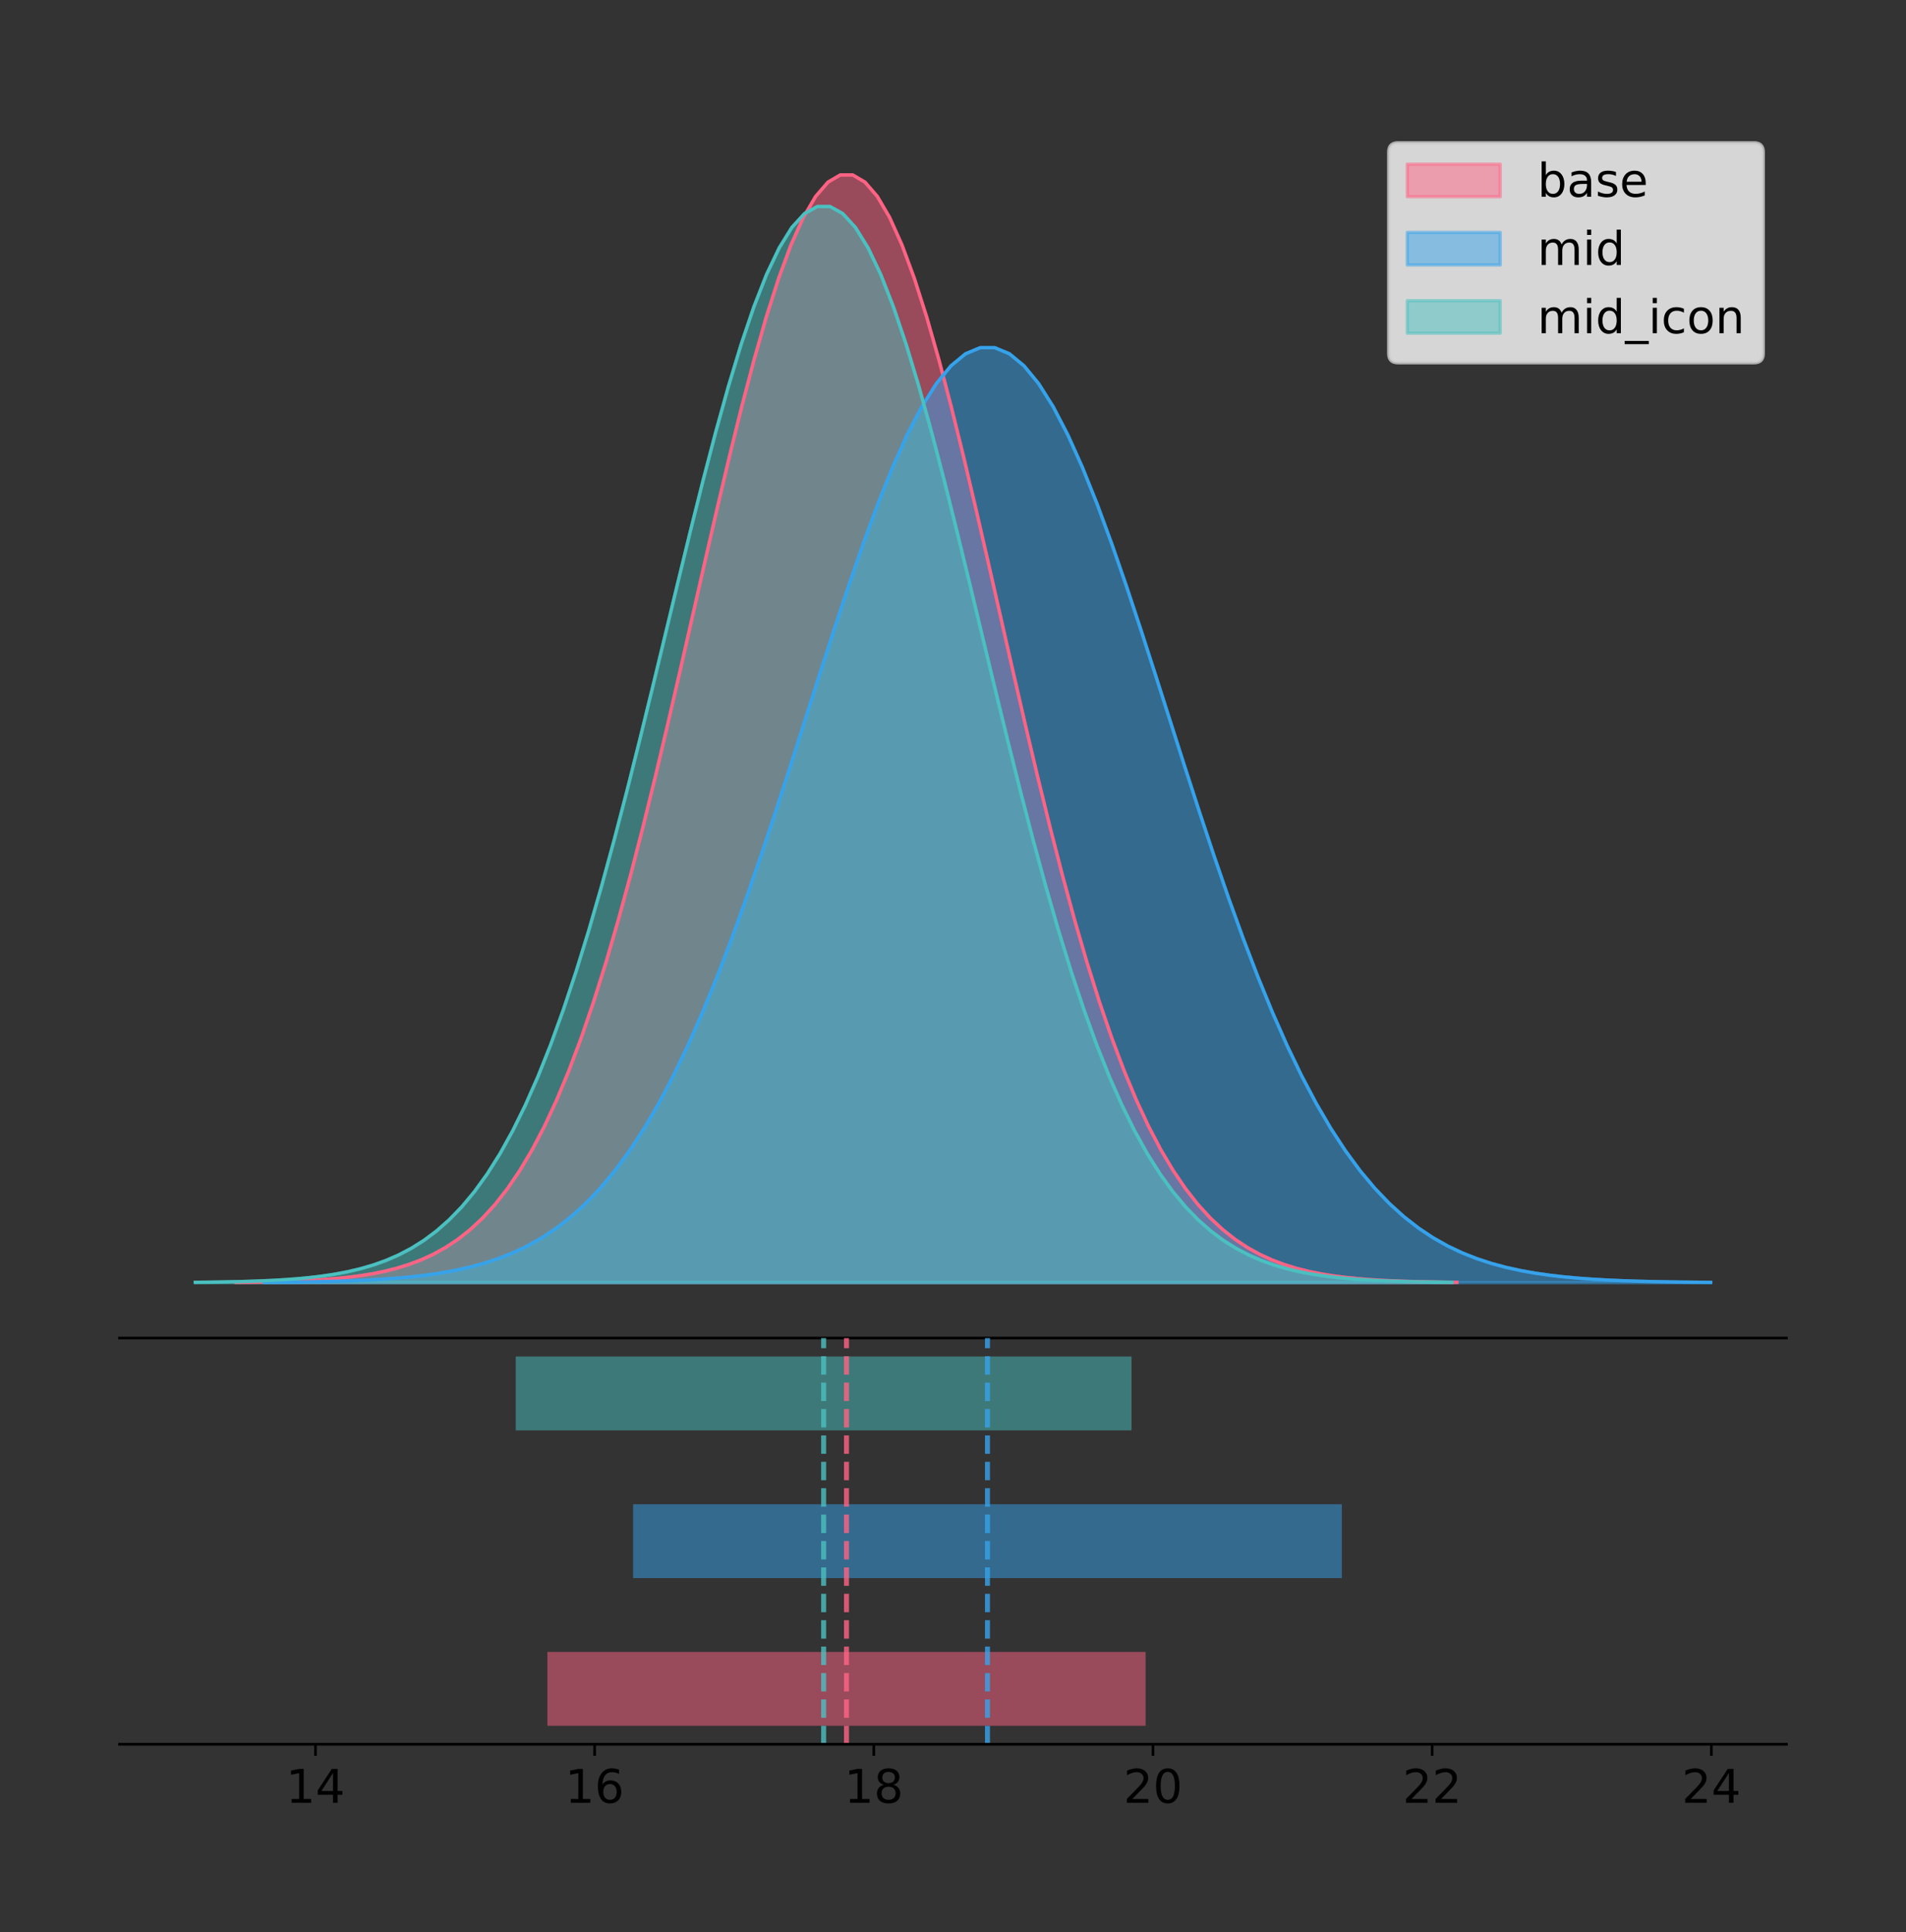 <?xml version="1.0" encoding="utf-8" standalone="no"?>
<!DOCTYPE svg PUBLIC "-//W3C//DTD SVG 1.1//EN"
  "http://www.w3.org/Graphics/SVG/1.1/DTD/svg11.dtd">
<!-- Created with matplotlib (https://matplotlib.org/) -->
<svg height="581.789pt" version="1.1" viewBox="0 0 574.2 581.789" width="574.2pt" xmlns="http://www.w3.org/2000/svg" xmlns:xlink="http://www.w3.org/1999/xlink">
 <rect x="0" y="0" width="574.2" height="581.789" fill="#333333" stroke="none"/>
 <defs>
  <style type="text/css">
*{stroke-linecap:butt;stroke-linejoin:round;}
  </style>
 </defs>
 <g id="figure_1">
  <g id="patch_1">
   <path d="M 0 581.789 
L 574.2 581.789 
L 574.2 0 
L 0 0 
z
" style="fill:none;"/>
  </g>
  <g id="axes_1">
   <g id="patch_2">
    <path d="M 36 402.93 
L 538.2 402.93 
L 538.2 36 
L 36 36 
z
" style="fill:none;"/>
   </g>
   <g id="PolyCollection_1">
    <defs>
     <path d="M 71.105 -195.538 
L 71.105 -195.65 
L 74.82 -195.692 
L 78.536 -195.749 
L 82.251 -195.825 
L 85.966 -195.925 
L 89.682 -196.058 
L 93.397 -196.23 
L 97.112 -196.455 
L 100.827 -196.744 
L 104.543 -197.115 
L 108.258 -197.585 
L 111.973 -198.179 
L 115.688 -198.923 
L 119.404 -199.848 
L 123.119 -200.99 
L 126.834 -202.39 
L 130.549 -204.093 
L 134.265 -206.151 
L 137.98 -208.617 
L 141.695 -211.552 
L 145.41 -215.017 
L 149.126 -219.078 
L 152.841 -223.801 
L 156.556 -229.25 
L 160.271 -235.488 
L 163.987 -242.572 
L 167.702 -250.552 
L 171.417 -259.468 
L 175.133 -269.344 
L 178.848 -280.192 
L 182.563 -292.002 
L 186.278 -304.744 
L 189.994 -318.365 
L 193.709 -332.786 
L 197.424 -347.901 
L 201.139 -363.58 
L 204.855 -379.667 
L 208.57 -395.98 
L 212.285 -412.318 
L 216 -428.462 
L 219.716 -444.18 
L 223.431 -459.23 
L 227.146 -473.372 
L 230.861 -486.366 
L 234.577 -497.987 
L 238.292 -508.025 
L 242.007 -516.294 
L 245.722 -522.64 
L 249.438 -526.94 
L 253.153 -529.111 
L 256.868 -529.111 
L 260.584 -526.94 
L 264.299 -522.64 
L 268.014 -516.294 
L 271.729 -508.025 
L 275.445 -497.987 
L 279.16 -486.366 
L 282.875 -473.372 
L 286.59 -459.23 
L 290.306 -444.18 
L 294.021 -428.462 
L 297.736 -412.318 
L 301.451 -395.98 
L 305.167 -379.667 
L 308.882 -363.58 
L 312.597 -347.901 
L 316.312 -332.786 
L 320.028 -318.365 
L 323.743 -304.744 
L 327.458 -292.002 
L 331.174 -280.192 
L 334.889 -269.344 
L 338.604 -259.468 
L 342.319 -250.552 
L 346.035 -242.572 
L 349.75 -235.488 
L 353.465 -229.25 
L 357.18 -223.801 
L 360.896 -219.078 
L 364.611 -215.017 
L 368.326 -211.552 
L 372.041 -208.617 
L 375.757 -206.151 
L 379.472 -204.093 
L 383.187 -202.39 
L 386.902 -200.99 
L 390.618 -199.848 
L 394.333 -198.923 
L 398.048 -198.179 
L 401.763 -197.585 
L 405.479 -197.115 
L 409.194 -196.744 
L 412.909 -196.455 
L 416.625 -196.23 
L 420.34 -196.058 
L 424.055 -195.925 
L 427.77 -195.825 
L 431.486 -195.749 
L 435.201 -195.692 
L 438.916 -195.65 
L 438.916 -195.538 
L 438.916 -195.538 
L 435.201 -195.538 
L 431.486 -195.538 
L 427.77 -195.538 
L 424.055 -195.538 
L 420.34 -195.538 
L 416.625 -195.538 
L 412.909 -195.538 
L 409.194 -195.538 
L 405.479 -195.538 
L 401.763 -195.538 
L 398.048 -195.538 
L 394.333 -195.538 
L 390.618 -195.538 
L 386.902 -195.538 
L 383.187 -195.538 
L 379.472 -195.538 
L 375.757 -195.538 
L 372.041 -195.538 
L 368.326 -195.538 
L 364.611 -195.538 
L 360.896 -195.538 
L 357.18 -195.538 
L 353.465 -195.538 
L 349.75 -195.538 
L 346.035 -195.538 
L 342.319 -195.538 
L 338.604 -195.538 
L 334.889 -195.538 
L 331.174 -195.538 
L 327.458 -195.538 
L 323.743 -195.538 
L 320.028 -195.538 
L 316.312 -195.538 
L 312.597 -195.538 
L 308.882 -195.538 
L 305.167 -195.538 
L 301.451 -195.538 
L 297.736 -195.538 
L 294.021 -195.538 
L 290.306 -195.538 
L 286.59 -195.538 
L 282.875 -195.538 
L 279.16 -195.538 
L 275.445 -195.538 
L 271.729 -195.538 
L 268.014 -195.538 
L 264.299 -195.538 
L 260.584 -195.538 
L 256.868 -195.538 
L 253.153 -195.538 
L 249.438 -195.538 
L 245.722 -195.538 
L 242.007 -195.538 
L 238.292 -195.538 
L 234.577 -195.538 
L 230.861 -195.538 
L 227.146 -195.538 
L 223.431 -195.538 
L 219.716 -195.538 
L 216 -195.538 
L 212.285 -195.538 
L 208.57 -195.538 
L 204.855 -195.538 
L 201.139 -195.538 
L 197.424 -195.538 
L 193.709 -195.538 
L 189.994 -195.538 
L 186.278 -195.538 
L 182.563 -195.538 
L 178.848 -195.538 
L 175.133 -195.538 
L 171.417 -195.538 
L 167.702 -195.538 
L 163.987 -195.538 
L 160.271 -195.538 
L 156.556 -195.538 
L 152.841 -195.538 
L 149.126 -195.538 
L 145.41 -195.538 
L 141.695 -195.538 
L 137.98 -195.538 
L 134.265 -195.538 
L 130.549 -195.538 
L 126.834 -195.538 
L 123.119 -195.538 
L 119.404 -195.538 
L 115.688 -195.538 
L 111.973 -195.538 
L 108.258 -195.538 
L 104.543 -195.538 
L 100.827 -195.538 
L 97.112 -195.538 
L 93.397 -195.538 
L 89.682 -195.538 
L 85.966 -195.538 
L 82.251 -195.538 
L 78.536 -195.538 
L 74.82 -195.538 
L 71.105 -195.538 
z
" id="mda23d9e3b0" style="stroke:#ff6384;stroke-opacity:0.5;"/>
    </defs>
    <g clip-path="url(#pdf42631c71)">
     <use style="fill:#ff6384;fill-opacity:0.5;stroke:#ff6384;stroke-opacity:0.5;" x="0" xlink:href="#mda23d9e3b0" y="581.789"/>
    </g>
   </g>
   <g id="PolyCollection_2">
    <defs>
     <path d="M 79.604 -195.538 
L 79.604 -195.633 
L 84.006 -195.668 
L 88.407 -195.716 
L 92.809 -195.78 
L 97.211 -195.865 
L 101.612 -195.977 
L 106.014 -196.123 
L 110.416 -196.312 
L 114.818 -196.556 
L 119.219 -196.869 
L 123.621 -197.266 
L 128.023 -197.767 
L 132.424 -198.395 
L 136.826 -199.176 
L 141.228 -200.14 
L 145.629 -201.321 
L 150.031 -202.759 
L 154.433 -204.496 
L 158.835 -206.577 
L 163.236 -209.054 
L 167.638 -211.979 
L 172.04 -215.407 
L 176.441 -219.393 
L 180.843 -223.993 
L 185.245 -229.258 
L 189.647 -235.237 
L 194.048 -241.973 
L 198.45 -249.498 
L 202.852 -257.834 
L 207.253 -266.99 
L 211.655 -276.959 
L 216.057 -287.714 
L 220.458 -299.21 
L 224.86 -311.382 
L 229.262 -324.14 
L 233.664 -337.374 
L 238.065 -350.952 
L 242.467 -364.721 
L 246.869 -378.512 
L 251.27 -392.138 
L 255.672 -405.404 
L 260.074 -418.108 
L 264.476 -430.044 
L 268.877 -441.011 
L 273.279 -450.82 
L 277.681 -459.292 
L 282.082 -466.272 
L 286.484 -471.628 
L 290.886 -475.258 
L 295.287 -477.09 
L 299.689 -477.09 
L 304.091 -475.258 
L 308.493 -471.628 
L 312.894 -466.272 
L 317.296 -459.292 
L 321.698 -450.82 
L 326.099 -441.011 
L 330.501 -430.044 
L 334.903 -418.108 
L 339.305 -405.404 
L 343.706 -392.138 
L 348.108 -378.512 
L 352.51 -364.721 
L 356.911 -350.952 
L 361.313 -337.374 
L 365.715 -324.14 
L 370.116 -311.382 
L 374.518 -299.21 
L 378.92 -287.714 
L 383.322 -276.959 
L 387.723 -266.99 
L 392.125 -257.834 
L 396.527 -249.498 
L 400.928 -241.973 
L 405.33 -235.237 
L 409.732 -229.258 
L 414.133 -223.993 
L 418.535 -219.393 
L 422.937 -215.407 
L 427.339 -211.979 
L 431.74 -209.054 
L 436.142 -206.577 
L 440.544 -204.496 
L 444.945 -202.759 
L 449.347 -201.321 
L 453.749 -200.14 
L 458.151 -199.176 
L 462.552 -198.395 
L 466.954 -197.767 
L 471.356 -197.266 
L 475.757 -196.869 
L 480.159 -196.556 
L 484.561 -196.312 
L 488.962 -196.123 
L 493.364 -195.977 
L 497.766 -195.865 
L 502.168 -195.78 
L 506.569 -195.716 
L 510.971 -195.668 
L 515.373 -195.633 
L 515.373 -195.538 
L 515.373 -195.538 
L 510.971 -195.538 
L 506.569 -195.538 
L 502.168 -195.538 
L 497.766 -195.538 
L 493.364 -195.538 
L 488.962 -195.538 
L 484.561 -195.538 
L 480.159 -195.538 
L 475.757 -195.538 
L 471.356 -195.538 
L 466.954 -195.538 
L 462.552 -195.538 
L 458.151 -195.538 
L 453.749 -195.538 
L 449.347 -195.538 
L 444.945 -195.538 
L 440.544 -195.538 
L 436.142 -195.538 
L 431.74 -195.538 
L 427.339 -195.538 
L 422.937 -195.538 
L 418.535 -195.538 
L 414.133 -195.538 
L 409.732 -195.538 
L 405.33 -195.538 
L 400.928 -195.538 
L 396.527 -195.538 
L 392.125 -195.538 
L 387.723 -195.538 
L 383.322 -195.538 
L 378.92 -195.538 
L 374.518 -195.538 
L 370.116 -195.538 
L 365.715 -195.538 
L 361.313 -195.538 
L 356.911 -195.538 
L 352.51 -195.538 
L 348.108 -195.538 
L 343.706 -195.538 
L 339.305 -195.538 
L 334.903 -195.538 
L 330.501 -195.538 
L 326.099 -195.538 
L 321.698 -195.538 
L 317.296 -195.538 
L 312.894 -195.538 
L 308.493 -195.538 
L 304.091 -195.538 
L 299.689 -195.538 
L 295.287 -195.538 
L 290.886 -195.538 
L 286.484 -195.538 
L 282.082 -195.538 
L 277.681 -195.538 
L 273.279 -195.538 
L 268.877 -195.538 
L 264.476 -195.538 
L 260.074 -195.538 
L 255.672 -195.538 
L 251.27 -195.538 
L 246.869 -195.538 
L 242.467 -195.538 
L 238.065 -195.538 
L 233.664 -195.538 
L 229.262 -195.538 
L 224.86 -195.538 
L 220.458 -195.538 
L 216.057 -195.538 
L 211.655 -195.538 
L 207.253 -195.538 
L 202.852 -195.538 
L 198.45 -195.538 
L 194.048 -195.538 
L 189.647 -195.538 
L 185.245 -195.538 
L 180.843 -195.538 
L 176.441 -195.538 
L 172.04 -195.538 
L 167.638 -195.538 
L 163.236 -195.538 
L 158.835 -195.538 
L 154.433 -195.538 
L 150.031 -195.538 
L 145.629 -195.538 
L 141.228 -195.538 
L 136.826 -195.538 
L 132.424 -195.538 
L 128.023 -195.538 
L 123.621 -195.538 
L 119.219 -195.538 
L 114.818 -195.538 
L 110.416 -195.538 
L 106.014 -195.538 
L 101.612 -195.538 
L 97.211 -195.538 
L 92.809 -195.538 
L 88.407 -195.538 
L 84.006 -195.538 
L 79.604 -195.538 
z
" id="mbbb998994c" style="stroke:#36a2eb;stroke-opacity:0.5;"/>
    </defs>
    <g clip-path="url(#pdf42631c71)">
     <use style="fill:#36a2eb;fill-opacity:0.5;stroke:#36a2eb;stroke-opacity:0.5;" x="0" xlink:href="#mbbb998994c" y="581.789"/>
    </g>
   </g>
   <g id="PolyCollection_3">
    <defs>
     <path d="M 58.827 -195.538 
L 58.827 -195.647 
L 62.652 -195.688 
L 66.476 -195.743 
L 70.3 -195.817 
L 74.125 -195.914 
L 77.949 -196.043 
L 81.773 -196.211 
L 85.597 -196.429 
L 89.422 -196.71 
L 93.246 -197.07 
L 97.07 -197.527 
L 100.895 -198.104 
L 104.719 -198.826 
L 108.543 -199.725 
L 112.368 -200.835 
L 116.192 -202.195 
L 120.016 -203.849 
L 123.841 -205.848 
L 127.665 -208.244 
L 131.489 -211.095 
L 135.314 -214.462 
L 139.138 -218.407 
L 142.962 -222.995 
L 146.786 -228.289 
L 150.611 -234.349 
L 154.435 -241.231 
L 158.259 -248.984 
L 162.084 -257.645 
L 165.908 -267.24 
L 169.732 -277.778 
L 173.557 -289.251 
L 177.381 -301.63 
L 181.205 -314.863 
L 185.03 -328.872 
L 188.854 -343.557 
L 192.678 -358.789 
L 196.503 -374.416 
L 200.327 -390.264 
L 204.151 -406.137 
L 207.976 -421.82 
L 211.8 -437.09 
L 215.624 -451.711 
L 219.448 -465.449 
L 223.273 -478.073 
L 227.097 -489.362 
L 230.921 -499.114 
L 234.746 -507.148 
L 238.57 -513.312 
L 242.394 -517.49 
L 246.219 -519.599 
L 250.043 -519.599 
L 253.867 -517.49 
L 257.692 -513.312 
L 261.516 -507.148 
L 265.34 -499.114 
L 269.165 -489.362 
L 272.989 -478.073 
L 276.813 -465.449 
L 280.637 -451.711 
L 284.462 -437.09 
L 288.286 -421.82 
L 292.11 -406.137 
L 295.935 -390.264 
L 299.759 -374.416 
L 303.583 -358.789 
L 307.408 -343.557 
L 311.232 -328.872 
L 315.056 -314.863 
L 318.881 -301.63 
L 322.705 -289.251 
L 326.529 -277.778 
L 330.354 -267.24 
L 334.178 -257.645 
L 338.002 -248.984 
L 341.826 -241.231 
L 345.651 -234.349 
L 349.475 -228.289 
L 353.299 -222.995 
L 357.124 -218.407 
L 360.948 -214.462 
L 364.772 -211.095 
L 368.597 -208.244 
L 372.421 -205.848 
L 376.245 -203.849 
L 380.07 -202.195 
L 383.894 -200.835 
L 387.718 -199.725 
L 391.543 -198.826 
L 395.367 -198.104 
L 399.191 -197.527 
L 403.015 -197.07 
L 406.84 -196.71 
L 410.664 -196.429 
L 414.488 -196.211 
L 418.313 -196.043 
L 422.137 -195.914 
L 425.961 -195.817 
L 429.786 -195.743 
L 433.61 -195.688 
L 437.434 -195.647 
L 437.434 -195.538 
L 437.434 -195.538 
L 433.61 -195.538 
L 429.786 -195.538 
L 425.961 -195.538 
L 422.137 -195.538 
L 418.313 -195.538 
L 414.488 -195.538 
L 410.664 -195.538 
L 406.84 -195.538 
L 403.015 -195.538 
L 399.191 -195.538 
L 395.367 -195.538 
L 391.543 -195.538 
L 387.718 -195.538 
L 383.894 -195.538 
L 380.07 -195.538 
L 376.245 -195.538 
L 372.421 -195.538 
L 368.597 -195.538 
L 364.772 -195.538 
L 360.948 -195.538 
L 357.124 -195.538 
L 353.299 -195.538 
L 349.475 -195.538 
L 345.651 -195.538 
L 341.826 -195.538 
L 338.002 -195.538 
L 334.178 -195.538 
L 330.354 -195.538 
L 326.529 -195.538 
L 322.705 -195.538 
L 318.881 -195.538 
L 315.056 -195.538 
L 311.232 -195.538 
L 307.408 -195.538 
L 303.583 -195.538 
L 299.759 -195.538 
L 295.935 -195.538 
L 292.11 -195.538 
L 288.286 -195.538 
L 284.462 -195.538 
L 280.637 -195.538 
L 276.813 -195.538 
L 272.989 -195.538 
L 269.165 -195.538 
L 265.34 -195.538 
L 261.516 -195.538 
L 257.692 -195.538 
L 253.867 -195.538 
L 250.043 -195.538 
L 246.219 -195.538 
L 242.394 -195.538 
L 238.57 -195.538 
L 234.746 -195.538 
L 230.921 -195.538 
L 227.097 -195.538 
L 223.273 -195.538 
L 219.448 -195.538 
L 215.624 -195.538 
L 211.8 -195.538 
L 207.976 -195.538 
L 204.151 -195.538 
L 200.327 -195.538 
L 196.503 -195.538 
L 192.678 -195.538 
L 188.854 -195.538 
L 185.03 -195.538 
L 181.205 -195.538 
L 177.381 -195.538 
L 173.557 -195.538 
L 169.732 -195.538 
L 165.908 -195.538 
L 162.084 -195.538 
L 158.259 -195.538 
L 154.435 -195.538 
L 150.611 -195.538 
L 146.786 -195.538 
L 142.962 -195.538 
L 139.138 -195.538 
L 135.314 -195.538 
L 131.489 -195.538 
L 127.665 -195.538 
L 123.841 -195.538 
L 120.016 -195.538 
L 116.192 -195.538 
L 112.368 -195.538 
L 108.543 -195.538 
L 104.719 -195.538 
L 100.895 -195.538 
L 97.07 -195.538 
L 93.246 -195.538 
L 89.422 -195.538 
L 85.597 -195.538 
L 81.773 -195.538 
L 77.949 -195.538 
L 74.125 -195.538 
L 70.3 -195.538 
L 66.476 -195.538 
L 62.652 -195.538 
L 58.827 -195.538 
z
" id="md6eb151d54" style="stroke:#4bc0c0;stroke-opacity:0.5;"/>
    </defs>
    <g clip-path="url(#pdf42631c71)">
     <use style="fill:#4bc0c0;fill-opacity:0.5;stroke:#4bc0c0;stroke-opacity:0.5;" x="0" xlink:href="#md6eb151d54" y="581.789"/>
    </g>
   </g>
   <g id="line2d_1">
    <path clip-path="url(#pdf42631c71)" d="M 71.105 386.139 
L 74.82 386.097 
L 78.536 386.04 
L 82.251 385.965 
L 85.966 385.864 
L 89.682 385.732 
L 93.397 385.559 
L 97.112 385.334 
L 100.827 385.045 
L 104.543 384.675 
L 108.258 384.204 
L 111.973 383.61 
L 115.688 382.867 
L 119.404 381.941 
L 123.119 380.799 
L 126.834 379.399 
L 130.549 377.696 
L 134.265 375.639 
L 137.98 373.172 
L 141.695 370.238 
L 145.41 366.772 
L 149.126 362.711 
L 152.841 357.989 
L 156.556 352.539 
L 160.271 346.301 
L 163.987 339.217 
L 167.702 331.237 
L 171.417 322.322 
L 175.133 312.445 
L 178.848 301.597 
L 182.563 289.787 
L 186.278 277.045 
L 189.994 263.424 
L 193.709 249.004 
L 197.424 233.888 
L 201.139 218.209 
L 204.855 202.123 
L 208.57 185.809 
L 212.285 169.471 
L 216 153.327 
L 219.716 137.61 
L 223.431 122.559 
L 227.146 108.418 
L 230.861 95.423 
L 234.577 83.803 
L 238.292 73.765 
L 242.007 65.495 
L 245.722 59.15 
L 249.438 54.85 
L 253.153 52.679 
L 256.868 52.679 
L 260.584 54.85 
L 264.299 59.15 
L 268.014 65.495 
L 271.729 73.765 
L 275.445 83.803 
L 279.16 95.423 
L 282.875 108.418 
L 286.59 122.559 
L 290.306 137.61 
L 294.021 153.327 
L 297.736 169.471 
L 301.451 185.809 
L 305.167 202.123 
L 308.882 218.209 
L 312.597 233.888 
L 316.312 249.004 
L 320.028 263.424 
L 323.743 277.045 
L 327.458 289.787 
L 331.174 301.597 
L 334.889 312.445 
L 338.604 322.322 
L 342.319 331.237 
L 346.035 339.217 
L 349.75 346.301 
L 353.465 352.539 
L 357.18 357.989 
L 360.896 362.711 
L 364.611 366.772 
L 368.326 370.238 
L 372.041 373.172 
L 375.757 375.639 
L 379.472 377.696 
L 383.187 379.399 
L 386.902 380.799 
L 390.618 381.941 
L 394.333 382.867 
L 398.048 383.61 
L 401.763 384.204 
L 405.479 384.675 
L 409.194 385.045 
L 412.909 385.334 
L 416.625 385.559 
L 420.34 385.732 
L 424.055 385.864 
L 427.77 385.965 
L 431.486 386.04 
L 435.201 386.097 
L 438.916 386.139 
" style="fill:none;stroke:#ff6384;stroke-linecap:square;"/>
   </g>
   <g id="line2d_2">
    <path clip-path="url(#pdf42631c71)" d="M 79.604 386.157 
L 84.006 386.121 
L 88.407 386.073 
L 92.809 386.009 
L 97.211 385.924 
L 101.612 385.813 
L 106.014 385.667 
L 110.416 385.477 
L 114.818 385.233 
L 119.219 384.921 
L 123.621 384.523 
L 128.023 384.022 
L 132.424 383.394 
L 136.826 382.614 
L 141.228 381.65 
L 145.629 380.468 
L 150.031 379.03 
L 154.433 377.294 
L 158.835 375.212 
L 163.236 372.735 
L 167.638 369.81 
L 172.04 366.382 
L 176.441 362.396 
L 180.843 357.797 
L 185.245 352.532 
L 189.647 346.552 
L 194.048 339.816 
L 198.45 332.291 
L 202.852 323.955 
L 207.253 314.799 
L 211.655 304.831 
L 216.057 294.076 
L 220.458 282.579 
L 224.86 270.407 
L 229.262 257.649 
L 233.664 244.415 
L 238.065 230.837 
L 242.467 217.068 
L 246.869 203.278 
L 251.27 189.651 
L 255.672 176.385 
L 260.074 163.682 
L 264.476 151.746 
L 268.877 140.778 
L 273.279 130.969 
L 277.681 122.497 
L 282.082 115.517 
L 286.484 110.161 
L 290.886 106.532 
L 295.287 104.699 
L 299.689 104.699 
L 304.091 106.532 
L 308.493 110.161 
L 312.894 115.517 
L 317.296 122.497 
L 321.698 130.969 
L 326.099 140.778 
L 330.501 151.746 
L 334.903 163.682 
L 339.305 176.385 
L 343.706 189.651 
L 348.108 203.278 
L 352.51 217.068 
L 356.911 230.837 
L 361.313 244.415 
L 365.715 257.649 
L 370.116 270.407 
L 374.518 282.579 
L 378.92 294.076 
L 383.322 304.831 
L 387.723 314.799 
L 392.125 323.955 
L 396.527 332.291 
L 400.928 339.816 
L 405.33 346.552 
L 409.732 352.532 
L 414.133 357.797 
L 418.535 362.396 
L 422.937 366.382 
L 427.339 369.81 
L 431.74 372.735 
L 436.142 375.212 
L 440.544 377.294 
L 444.945 379.03 
L 449.347 380.468 
L 453.749 381.65 
L 458.151 382.614 
L 462.552 383.394 
L 466.954 384.022 
L 471.356 384.523 
L 475.757 384.921 
L 480.159 385.233 
L 484.561 385.477 
L 488.962 385.667 
L 493.364 385.813 
L 497.766 385.924 
L 502.168 386.009 
L 506.569 386.073 
L 510.971 386.121 
L 515.373 386.157 
" style="fill:none;stroke:#36a2eb;stroke-linecap:square;"/>
   </g>
   <g id="line2d_3">
    <path clip-path="url(#pdf42631c71)" d="M 58.827 386.143 
L 62.652 386.102 
L 66.476 386.046 
L 70.3 385.973 
L 74.125 385.875 
L 77.949 385.747 
L 81.773 385.579 
L 85.597 385.361 
L 89.422 385.079 
L 93.246 384.72 
L 97.07 384.262 
L 100.895 383.686 
L 104.719 382.963 
L 108.543 382.064 
L 112.368 380.955 
L 116.192 379.595 
L 120.016 377.94 
L 123.841 375.941 
L 127.665 373.545 
L 131.489 370.694 
L 135.314 367.328 
L 139.138 363.383 
L 142.962 358.795 
L 146.786 353.501 
L 150.611 347.441 
L 154.435 340.558 
L 158.259 332.806 
L 162.084 324.145 
L 165.908 314.55 
L 169.732 304.011 
L 173.557 292.538 
L 177.381 280.159 
L 181.205 266.927 
L 185.03 252.917 
L 188.854 238.233 
L 192.678 223.001 
L 196.503 207.373 
L 200.327 191.525 
L 204.151 175.653 
L 207.976 159.969 
L 211.8 144.7 
L 215.624 130.078 
L 219.448 116.34 
L 223.273 103.716 
L 227.097 92.427 
L 230.921 82.676 
L 234.746 74.642 
L 238.57 68.477 
L 242.394 64.3 
L 246.219 62.191 
L 250.043 62.191 
L 253.867 64.3 
L 257.692 68.477 
L 261.516 74.642 
L 265.34 82.676 
L 269.165 92.427 
L 272.989 103.716 
L 276.813 116.34 
L 280.637 130.078 
L 284.462 144.7 
L 288.286 159.969 
L 292.11 175.653 
L 295.935 191.525 
L 299.759 207.373 
L 303.583 223.001 
L 307.408 238.233 
L 311.232 252.917 
L 315.056 266.927 
L 318.881 280.159 
L 322.705 292.538 
L 326.529 304.011 
L 330.354 314.55 
L 334.178 324.145 
L 338.002 332.806 
L 341.826 340.558 
L 345.651 347.441 
L 349.475 353.501 
L 353.299 358.795 
L 357.124 363.383 
L 360.948 367.328 
L 364.772 370.694 
L 368.597 373.545 
L 372.421 375.941 
L 376.245 377.94 
L 380.07 379.595 
L 383.894 380.955 
L 387.718 382.064 
L 391.543 382.963 
L 395.367 383.686 
L 399.191 384.262 
L 403.015 384.72 
L 406.84 385.079 
L 410.664 385.361 
L 414.488 385.579 
L 418.313 385.747 
L 422.137 385.875 
L 425.961 385.973 
L 429.786 386.046 
L 433.61 386.102 
L 437.434 386.143 
" style="fill:none;stroke:#4bc0c0;stroke-linecap:square;"/>
   </g>
   <g id="patch_3">
    <path d="M 36 402.93 
L 538.2 402.93 
" style="fill:none;stroke:#000000;stroke-linecap:square;stroke-linejoin:miter;stroke-width:0.8;"/>
   </g>
   <g id="legend_1">
    <g id="patch_4">
     <path d="M 421.16 109.237 
L 528.4 109.237 
Q 531.2 109.237 531.2 106.438 
L 531.2 45.8 
Q 531.2 43 528.4 43 
L 421.16 43 
Q 418.36 43 418.36 45.8 
L 418.36 106.438 
Q 418.36 109.237 421.16 109.237 
z
" style="fill:#ffffff;opacity:0.8;stroke:#cccccc;stroke-linejoin:miter;"/>
    </g>
    <g id="patch_5">
     <path d="M 423.96 59.238 
L 451.96 59.238 
L 451.96 49.438 
L 423.96 49.438 
z
" style="fill:#ff6384;opacity:0.5;stroke:#ff6384;stroke-linejoin:miter;"/>
    </g>
    <g id="text_1">
     <!-- base -->
     <defs>
      <path d="M 48.688 27.297 
Q 48.688 37.203 44.609 42.844 
Q 40.531 48.484 33.406 48.484 
Q 26.266 48.484 22.188 42.844 
Q 18.109 37.203 18.109 27.297 
Q 18.109 17.391 22.188 11.75 
Q 26.266 6.109 33.406 6.109 
Q 40.531 6.109 44.609 11.75 
Q 48.688 17.391 48.688 27.297 
z
M 18.109 46.391 
Q 20.953 51.266 25.266 53.625 
Q 29.594 56 35.594 56 
Q 45.562 56 51.781 48.094 
Q 58.016 40.188 58.016 27.297 
Q 58.016 14.406 51.781 6.484 
Q 45.562 -1.422 35.594 -1.422 
Q 29.594 -1.422 25.266 0.953 
Q 20.953 3.328 18.109 8.203 
L 18.109 0 
L 9.078 0 
L 9.078 75.984 
L 18.109 75.984 
z
" id="DejaVuSans-98"/>
      <path d="M 34.281 27.484 
Q 23.391 27.484 19.188 25 
Q 14.984 22.516 14.984 16.5 
Q 14.984 11.719 18.141 8.906 
Q 21.297 6.109 26.703 6.109 
Q 34.188 6.109 38.703 11.406 
Q 43.219 16.703 43.219 25.484 
L 43.219 27.484 
z
M 52.203 31.203 
L 52.203 0 
L 43.219 0 
L 43.219 8.297 
Q 40.141 3.328 35.547 0.953 
Q 30.953 -1.422 24.312 -1.422 
Q 15.922 -1.422 10.953 3.297 
Q 6 8.016 6 15.922 
Q 6 25.141 12.172 29.828 
Q 18.359 34.516 30.609 34.516 
L 43.219 34.516 
L 43.219 35.406 
Q 43.219 41.609 39.141 45 
Q 35.062 48.391 27.688 48.391 
Q 23 48.391 18.547 47.266 
Q 14.109 46.141 10.016 43.891 
L 10.016 52.203 
Q 14.938 54.109 19.578 55.047 
Q 24.219 56 28.609 56 
Q 40.484 56 46.344 49.844 
Q 52.203 43.703 52.203 31.203 
z
" id="DejaVuSans-97"/>
      <path d="M 44.281 53.078 
L 44.281 44.578 
Q 40.484 46.531 36.375 47.5 
Q 32.281 48.484 27.875 48.484 
Q 21.188 48.484 17.844 46.438 
Q 14.5 44.391 14.5 40.281 
Q 14.5 37.156 16.891 35.375 
Q 19.281 33.594 26.516 31.984 
L 29.594 31.297 
Q 39.156 29.25 43.188 25.516 
Q 47.219 21.781 47.219 15.094 
Q 47.219 7.469 41.188 3.016 
Q 35.156 -1.422 24.609 -1.422 
Q 20.219 -1.422 15.453 -0.562 
Q 10.688 0.297 5.422 2 
L 5.422 11.281 
Q 10.406 8.688 15.234 7.391 
Q 20.062 6.109 24.812 6.109 
Q 31.156 6.109 34.562 8.281 
Q 37.984 10.453 37.984 14.406 
Q 37.984 18.062 35.516 20.016 
Q 33.062 21.969 24.703 23.781 
L 21.578 24.516 
Q 13.234 26.266 9.516 29.906 
Q 5.812 33.547 5.812 39.891 
Q 5.812 47.609 11.281 51.797 
Q 16.75 56 26.812 56 
Q 31.781 56 36.172 55.266 
Q 40.578 54.547 44.281 53.078 
z
" id="DejaVuSans-115"/>
      <path d="M 56.203 29.594 
L 56.203 25.203 
L 14.891 25.203 
Q 15.484 15.922 20.484 11.062 
Q 25.484 6.203 34.422 6.203 
Q 39.594 6.203 44.453 7.469 
Q 49.312 8.734 54.109 11.281 
L 54.109 2.781 
Q 49.266 0.734 44.188 -0.344 
Q 39.109 -1.422 33.891 -1.422 
Q 20.797 -1.422 13.156 6.188 
Q 5.516 13.812 5.516 26.812 
Q 5.516 40.234 12.766 48.109 
Q 20.016 56 32.328 56 
Q 43.359 56 49.781 48.891 
Q 56.203 41.797 56.203 29.594 
z
M 47.219 32.234 
Q 47.125 39.594 43.094 43.984 
Q 39.062 48.391 32.422 48.391 
Q 24.906 48.391 20.391 44.141 
Q 15.875 39.891 15.188 32.172 
z
" id="DejaVuSans-101"/>
     </defs>
     <g transform="translate(463.16 59.238)scale(0.14 -0.14)">
      <use xlink:href="#DejaVuSans-98"/>
      <use x="63.477" xlink:href="#DejaVuSans-97"/>
      <use x="124.756" xlink:href="#DejaVuSans-115"/>
      <use x="176.855" xlink:href="#DejaVuSans-101"/>
     </g>
    </g>
    <g id="patch_6">
     <path d="M 423.96 79.787 
L 451.96 79.787 
L 451.96 69.987 
L 423.96 69.987 
z
" style="fill:#36a2eb;opacity:0.5;stroke:#36a2eb;stroke-linejoin:miter;"/>
    </g>
    <g id="text_2">
     <!-- mid -->
     <defs>
      <path d="M 52 44.188 
Q 55.375 50.25 60.062 53.125 
Q 64.75 56 71.094 56 
Q 79.641 56 84.281 50.016 
Q 88.922 44.047 88.922 33.016 
L 88.922 0 
L 79.891 0 
L 79.891 32.719 
Q 79.891 40.578 77.094 44.375 
Q 74.312 48.188 68.609 48.188 
Q 61.625 48.188 57.562 43.547 
Q 53.516 38.922 53.516 30.906 
L 53.516 0 
L 44.484 0 
L 44.484 32.719 
Q 44.484 40.625 41.703 44.406 
Q 38.922 48.188 33.109 48.188 
Q 26.219 48.188 22.156 43.531 
Q 18.109 38.875 18.109 30.906 
L 18.109 0 
L 9.078 0 
L 9.078 54.688 
L 18.109 54.688 
L 18.109 46.188 
Q 21.188 51.219 25.484 53.609 
Q 29.781 56 35.688 56 
Q 41.656 56 45.828 52.969 
Q 50 49.953 52 44.188 
z
" id="DejaVuSans-109"/>
      <path d="M 9.422 54.688 
L 18.406 54.688 
L 18.406 0 
L 9.422 0 
z
M 9.422 75.984 
L 18.406 75.984 
L 18.406 64.594 
L 9.422 64.594 
z
" id="DejaVuSans-105"/>
      <path d="M 45.406 46.391 
L 45.406 75.984 
L 54.391 75.984 
L 54.391 0 
L 45.406 0 
L 45.406 8.203 
Q 42.578 3.328 38.25 0.953 
Q 33.938 -1.422 27.875 -1.422 
Q 17.969 -1.422 11.734 6.484 
Q 5.516 14.406 5.516 27.297 
Q 5.516 40.188 11.734 48.094 
Q 17.969 56 27.875 56 
Q 33.938 56 38.25 53.625 
Q 42.578 51.266 45.406 46.391 
z
M 14.797 27.297 
Q 14.797 17.391 18.875 11.75 
Q 22.953 6.109 30.078 6.109 
Q 37.203 6.109 41.297 11.75 
Q 45.406 17.391 45.406 27.297 
Q 45.406 37.203 41.297 42.844 
Q 37.203 48.484 30.078 48.484 
Q 22.953 48.484 18.875 42.844 
Q 14.797 37.203 14.797 27.297 
z
" id="DejaVuSans-100"/>
     </defs>
     <g transform="translate(463.16 79.787)scale(0.14 -0.14)">
      <use xlink:href="#DejaVuSans-109"/>
      <use x="97.412" xlink:href="#DejaVuSans-105"/>
      <use x="125.195" xlink:href="#DejaVuSans-100"/>
     </g>
    </g>
    <g id="patch_7">
     <path d="M 423.96 100.337 
L 451.96 100.337 
L 451.96 90.537 
L 423.96 90.537 
z
" style="fill:#4bc0c0;opacity:0.5;stroke:#4bc0c0;stroke-linejoin:miter;"/>
    </g>
    <g id="text_3">
     <!-- mid_icon -->
     <defs>
      <path d="M 50.984 -16.609 
L 50.984 -23.578 
L -0.984 -23.578 
L -0.984 -16.609 
z
" id="DejaVuSans-95"/>
      <path d="M 48.781 52.594 
L 48.781 44.188 
Q 44.969 46.297 41.141 47.344 
Q 37.312 48.391 33.406 48.391 
Q 24.656 48.391 19.812 42.844 
Q 14.984 37.312 14.984 27.297 
Q 14.984 17.281 19.812 11.734 
Q 24.656 6.203 33.406 6.203 
Q 37.312 6.203 41.141 7.25 
Q 44.969 8.297 48.781 10.406 
L 48.781 2.094 
Q 45.016 0.344 40.984 -0.531 
Q 36.969 -1.422 32.422 -1.422 
Q 20.062 -1.422 12.781 6.344 
Q 5.516 14.109 5.516 27.297 
Q 5.516 40.672 12.859 48.328 
Q 20.219 56 33.016 56 
Q 37.156 56 41.109 55.141 
Q 45.062 54.297 48.781 52.594 
z
" id="DejaVuSans-99"/>
      <path d="M 30.609 48.391 
Q 23.391 48.391 19.188 42.75 
Q 14.984 37.109 14.984 27.297 
Q 14.984 17.484 19.156 11.844 
Q 23.344 6.203 30.609 6.203 
Q 37.797 6.203 41.984 11.859 
Q 46.188 17.531 46.188 27.297 
Q 46.188 37.016 41.984 42.703 
Q 37.797 48.391 30.609 48.391 
z
M 30.609 56 
Q 42.328 56 49.016 48.375 
Q 55.719 40.766 55.719 27.297 
Q 55.719 13.875 49.016 6.219 
Q 42.328 -1.422 30.609 -1.422 
Q 18.844 -1.422 12.172 6.219 
Q 5.516 13.875 5.516 27.297 
Q 5.516 40.766 12.172 48.375 
Q 18.844 56 30.609 56 
z
" id="DejaVuSans-111"/>
      <path d="M 54.891 33.016 
L 54.891 0 
L 45.906 0 
L 45.906 32.719 
Q 45.906 40.484 42.875 44.328 
Q 39.844 48.188 33.797 48.188 
Q 26.516 48.188 22.312 43.547 
Q 18.109 38.922 18.109 30.906 
L 18.109 0 
L 9.078 0 
L 9.078 54.688 
L 18.109 54.688 
L 18.109 46.188 
Q 21.344 51.125 25.703 53.562 
Q 30.078 56 35.797 56 
Q 45.219 56 50.047 50.172 
Q 54.891 44.344 54.891 33.016 
z
" id="DejaVuSans-110"/>
     </defs>
     <g transform="translate(463.16 100.337)scale(0.14 -0.14)">
      <use xlink:href="#DejaVuSans-109"/>
      <use x="97.412" xlink:href="#DejaVuSans-105"/>
      <use x="125.195" xlink:href="#DejaVuSans-100"/>
      <use x="188.672" xlink:href="#DejaVuSans-95"/>
      <use x="238.672" xlink:href="#DejaVuSans-105"/>
      <use x="266.455" xlink:href="#DejaVuSans-99"/>
      <use x="321.436" xlink:href="#DejaVuSans-111"/>
      <use x="382.617" xlink:href="#DejaVuSans-110"/>
     </g>
    </g>
   </g>
  </g>
  <g id="axes_2">
   <g id="patch_8">
    <path d="M 36 525.24 
L 538.2 525.24 
L 538.2 402.93 
L 36 402.93 
z
" style="fill:none;"/>
   </g>
   <g id="patch_9">
    <path clip-path="url(#pe474d15ee0)" d="M 164.897 519.68 
L 345.124 519.68 
L 345.124 497.442 
L 164.897 497.442 
z
" style="fill:#ff6384;opacity:0.5;"/>
   </g>
   <g id="patch_10">
    <path clip-path="url(#pe474d15ee0)" d="M 190.725 475.204 
L 404.252 475.204 
L 404.252 452.966 
L 190.725 452.966 
z
" style="fill:#36a2eb;opacity:0.5;"/>
   </g>
   <g id="patch_11">
    <path clip-path="url(#pe474d15ee0)" d="M 155.372 430.728 
L 340.89 430.728 
L 340.89 408.49 
L 155.372 408.49 
z
" style="fill:#4bc0c0;opacity:0.5;"/>
   </g>
   <g id="matplotlib.axis_1">
    <g id="xtick_1">
     <g id="line2d_4">
      <defs>
       <path d="M 0 0 
L 0 3.5 
" id="m9af34f4dca" style="stroke:#000000;stroke-width:0.8;"/>
      </defs>
      <g>
       <use style="stroke:#000000;stroke-width:0.8;" x="95.033" xlink:href="#m9af34f4dca" y="525.24"/>
      </g>
     </g>
     <g id="text_4">
      <!-- 14 -->
      <defs>
       <path d="M 12.406 8.297 
L 28.516 8.297 
L 28.516 63.922 
L 10.984 60.406 
L 10.984 69.391 
L 28.422 72.906 
L 38.281 72.906 
L 38.281 8.297 
L 54.391 8.297 
L 54.391 0 
L 12.406 0 
z
" id="DejaVuSans-49"/>
       <path d="M 37.797 64.312 
L 12.891 25.391 
L 37.797 25.391 
z
M 35.203 72.906 
L 47.609 72.906 
L 47.609 25.391 
L 58.016 25.391 
L 58.016 17.188 
L 47.609 17.188 
L 47.609 0 
L 37.797 0 
L 37.797 17.188 
L 4.891 17.188 
L 4.891 26.703 
z
" id="DejaVuSans-52"/>
      </defs>
      <g transform="translate(86.125 542.878)scale(0.14 -0.14)">
       <use xlink:href="#DejaVuSans-49"/>
       <use x="63.623" xlink:href="#DejaVuSans-52"/>
      </g>
     </g>
    </g>
    <g id="xtick_2">
     <g id="line2d_5">
      <g>
       <use style="stroke:#000000;stroke-width:0.8;" x="179.139" xlink:href="#m9af34f4dca" y="525.24"/>
      </g>
     </g>
     <g id="text_5">
      <!-- 16 -->
      <defs>
       <path d="M 33.016 40.375 
Q 26.375 40.375 22.484 35.828 
Q 18.609 31.297 18.609 23.391 
Q 18.609 15.531 22.484 10.953 
Q 26.375 6.391 33.016 6.391 
Q 39.656 6.391 43.531 10.953 
Q 47.406 15.531 47.406 23.391 
Q 47.406 31.297 43.531 35.828 
Q 39.656 40.375 33.016 40.375 
z
M 52.594 71.297 
L 52.594 62.312 
Q 48.875 64.062 45.094 64.984 
Q 41.312 65.922 37.594 65.922 
Q 27.828 65.922 22.672 59.328 
Q 17.531 52.734 16.797 39.406 
Q 19.672 43.656 24.016 45.922 
Q 28.375 48.188 33.594 48.188 
Q 44.578 48.188 50.953 41.516 
Q 57.328 34.859 57.328 23.391 
Q 57.328 12.156 50.688 5.359 
Q 44.047 -1.422 33.016 -1.422 
Q 20.359 -1.422 13.672 8.266 
Q 6.984 17.969 6.984 36.375 
Q 6.984 53.656 15.188 63.938 
Q 23.391 74.219 37.203 74.219 
Q 40.922 74.219 44.703 73.484 
Q 48.484 72.75 52.594 71.297 
z
" id="DejaVuSans-54"/>
      </defs>
      <g transform="translate(170.231 542.878)scale(0.14 -0.14)">
       <use xlink:href="#DejaVuSans-49"/>
       <use x="63.623" xlink:href="#DejaVuSans-54"/>
      </g>
     </g>
    </g>
    <g id="xtick_3">
     <g id="line2d_6">
      <g>
       <use style="stroke:#000000;stroke-width:0.8;" x="263.245" xlink:href="#m9af34f4dca" y="525.24"/>
      </g>
     </g>
     <g id="text_6">
      <!-- 18 -->
      <defs>
       <path d="M 31.781 34.625 
Q 24.75 34.625 20.719 30.859 
Q 16.703 27.094 16.703 20.516 
Q 16.703 13.922 20.719 10.156 
Q 24.75 6.391 31.781 6.391 
Q 38.812 6.391 42.859 10.172 
Q 46.922 13.969 46.922 20.516 
Q 46.922 27.094 42.891 30.859 
Q 38.875 34.625 31.781 34.625 
z
M 21.922 38.812 
Q 15.578 40.375 12.031 44.719 
Q 8.5 49.078 8.5 55.328 
Q 8.5 64.062 14.719 69.141 
Q 20.953 74.219 31.781 74.219 
Q 42.672 74.219 48.875 69.141 
Q 55.078 64.062 55.078 55.328 
Q 55.078 49.078 51.531 44.719 
Q 48 40.375 41.703 38.812 
Q 48.828 37.156 52.797 32.312 
Q 56.781 27.484 56.781 20.516 
Q 56.781 9.906 50.312 4.234 
Q 43.844 -1.422 31.781 -1.422 
Q 19.734 -1.422 13.25 4.234 
Q 6.781 9.906 6.781 20.516 
Q 6.781 27.484 10.781 32.312 
Q 14.797 37.156 21.922 38.812 
z
M 18.312 54.391 
Q 18.312 48.734 21.844 45.562 
Q 25.391 42.391 31.781 42.391 
Q 38.141 42.391 41.719 45.562 
Q 45.312 48.734 45.312 54.391 
Q 45.312 60.062 41.719 63.234 
Q 38.141 66.406 31.781 66.406 
Q 25.391 66.406 21.844 63.234 
Q 18.312 60.062 18.312 54.391 
z
" id="DejaVuSans-56"/>
      </defs>
      <g transform="translate(254.337 542.878)scale(0.14 -0.14)">
       <use xlink:href="#DejaVuSans-49"/>
       <use x="63.623" xlink:href="#DejaVuSans-56"/>
      </g>
     </g>
    </g>
    <g id="xtick_4">
     <g id="line2d_7">
      <g>
       <use style="stroke:#000000;stroke-width:0.8;" x="347.35" xlink:href="#m9af34f4dca" y="525.24"/>
      </g>
     </g>
     <g id="text_7">
      <!-- 20 -->
      <defs>
       <path d="M 19.188 8.297 
L 53.609 8.297 
L 53.609 0 
L 7.328 0 
L 7.328 8.297 
Q 12.938 14.109 22.625 23.891 
Q 32.328 33.688 34.812 36.531 
Q 39.547 41.844 41.422 45.531 
Q 43.312 49.219 43.312 52.781 
Q 43.312 58.594 39.234 62.25 
Q 35.156 65.922 28.609 65.922 
Q 23.969 65.922 18.812 64.312 
Q 13.672 62.703 7.812 59.422 
L 7.812 69.391 
Q 13.766 71.781 18.938 73 
Q 24.125 74.219 28.422 74.219 
Q 39.75 74.219 46.484 68.547 
Q 53.219 62.891 53.219 53.422 
Q 53.219 48.922 51.531 44.891 
Q 49.859 40.875 45.406 35.406 
Q 44.188 33.984 37.641 27.219 
Q 31.109 20.453 19.188 8.297 
z
" id="DejaVuSans-50"/>
       <path d="M 31.781 66.406 
Q 24.172 66.406 20.328 58.906 
Q 16.5 51.422 16.5 36.375 
Q 16.5 21.391 20.328 13.891 
Q 24.172 6.391 31.781 6.391 
Q 39.453 6.391 43.281 13.891 
Q 47.125 21.391 47.125 36.375 
Q 47.125 51.422 43.281 58.906 
Q 39.453 66.406 31.781 66.406 
z
M 31.781 74.219 
Q 44.047 74.219 50.516 64.516 
Q 56.984 54.828 56.984 36.375 
Q 56.984 17.969 50.516 8.266 
Q 44.047 -1.422 31.781 -1.422 
Q 19.531 -1.422 13.062 8.266 
Q 6.594 17.969 6.594 36.375 
Q 6.594 54.828 13.062 64.516 
Q 19.531 74.219 31.781 74.219 
z
" id="DejaVuSans-48"/>
      </defs>
      <g transform="translate(338.443 542.878)scale(0.14 -0.14)">
       <use xlink:href="#DejaVuSans-50"/>
       <use x="63.623" xlink:href="#DejaVuSans-48"/>
      </g>
     </g>
    </g>
    <g id="xtick_5">
     <g id="line2d_8">
      <g>
       <use style="stroke:#000000;stroke-width:0.8;" x="431.456" xlink:href="#m9af34f4dca" y="525.24"/>
      </g>
     </g>
     <g id="text_8">
      <!-- 22 -->
      <g transform="translate(422.549 542.878)scale(0.14 -0.14)">
       <use xlink:href="#DejaVuSans-50"/>
       <use x="63.623" xlink:href="#DejaVuSans-50"/>
      </g>
     </g>
    </g>
    <g id="xtick_6">
     <g id="line2d_9">
      <g>
       <use style="stroke:#000000;stroke-width:0.8;" x="515.562" xlink:href="#m9af34f4dca" y="525.24"/>
      </g>
     </g>
     <g id="text_9">
      <!-- 24 -->
      <g transform="translate(506.655 542.878)scale(0.14 -0.14)">
       <use xlink:href="#DejaVuSans-50"/>
       <use x="63.623" xlink:href="#DejaVuSans-52"/>
      </g>
     </g>
    </g>
   </g>
   <g id="line2d_10">
    <path clip-path="url(#pe474d15ee0)" d="M 255.011 525.24 
L 255.011 402.93 
" style="fill:none;stroke:#ff6384;stroke-dasharray:5.55,2.4;stroke-dashoffset:0;stroke-opacity:0.8;stroke-width:1.5;"/>
   </g>
   <g id="line2d_11">
    <path clip-path="url(#pe474d15ee0)" d="M 297.488 525.24 
L 297.488 402.93 
" style="fill:none;stroke:#36a2eb;stroke-dasharray:5.55,2.4;stroke-dashoffset:0;stroke-opacity:0.8;stroke-width:1.5;"/>
   </g>
   <g id="line2d_12">
    <path clip-path="url(#pe474d15ee0)" d="M 248.131 525.24 
L 248.131 402.93 
" style="fill:none;stroke:#4bc0c0;stroke-dasharray:5.55,2.4;stroke-dashoffset:0;stroke-opacity:0.8;stroke-width:1.5;"/>
   </g>
   <g id="patch_12">
    <path d="M 36 525.24 
L 538.2 525.24 
" style="fill:none;stroke:#000000;stroke-linecap:square;stroke-linejoin:miter;stroke-width:0.8;"/>
   </g>
  </g>
 </g>
 <defs>
  <clipPath id="pdf42631c71">
   <rect height="366.93" width="502.2" x="36" y="36"/>
  </clipPath>
  <clipPath id="pe474d15ee0">
   <rect height="122.31" width="502.2" x="36" y="402.93"/>
  </clipPath>
 </defs>
</svg>
